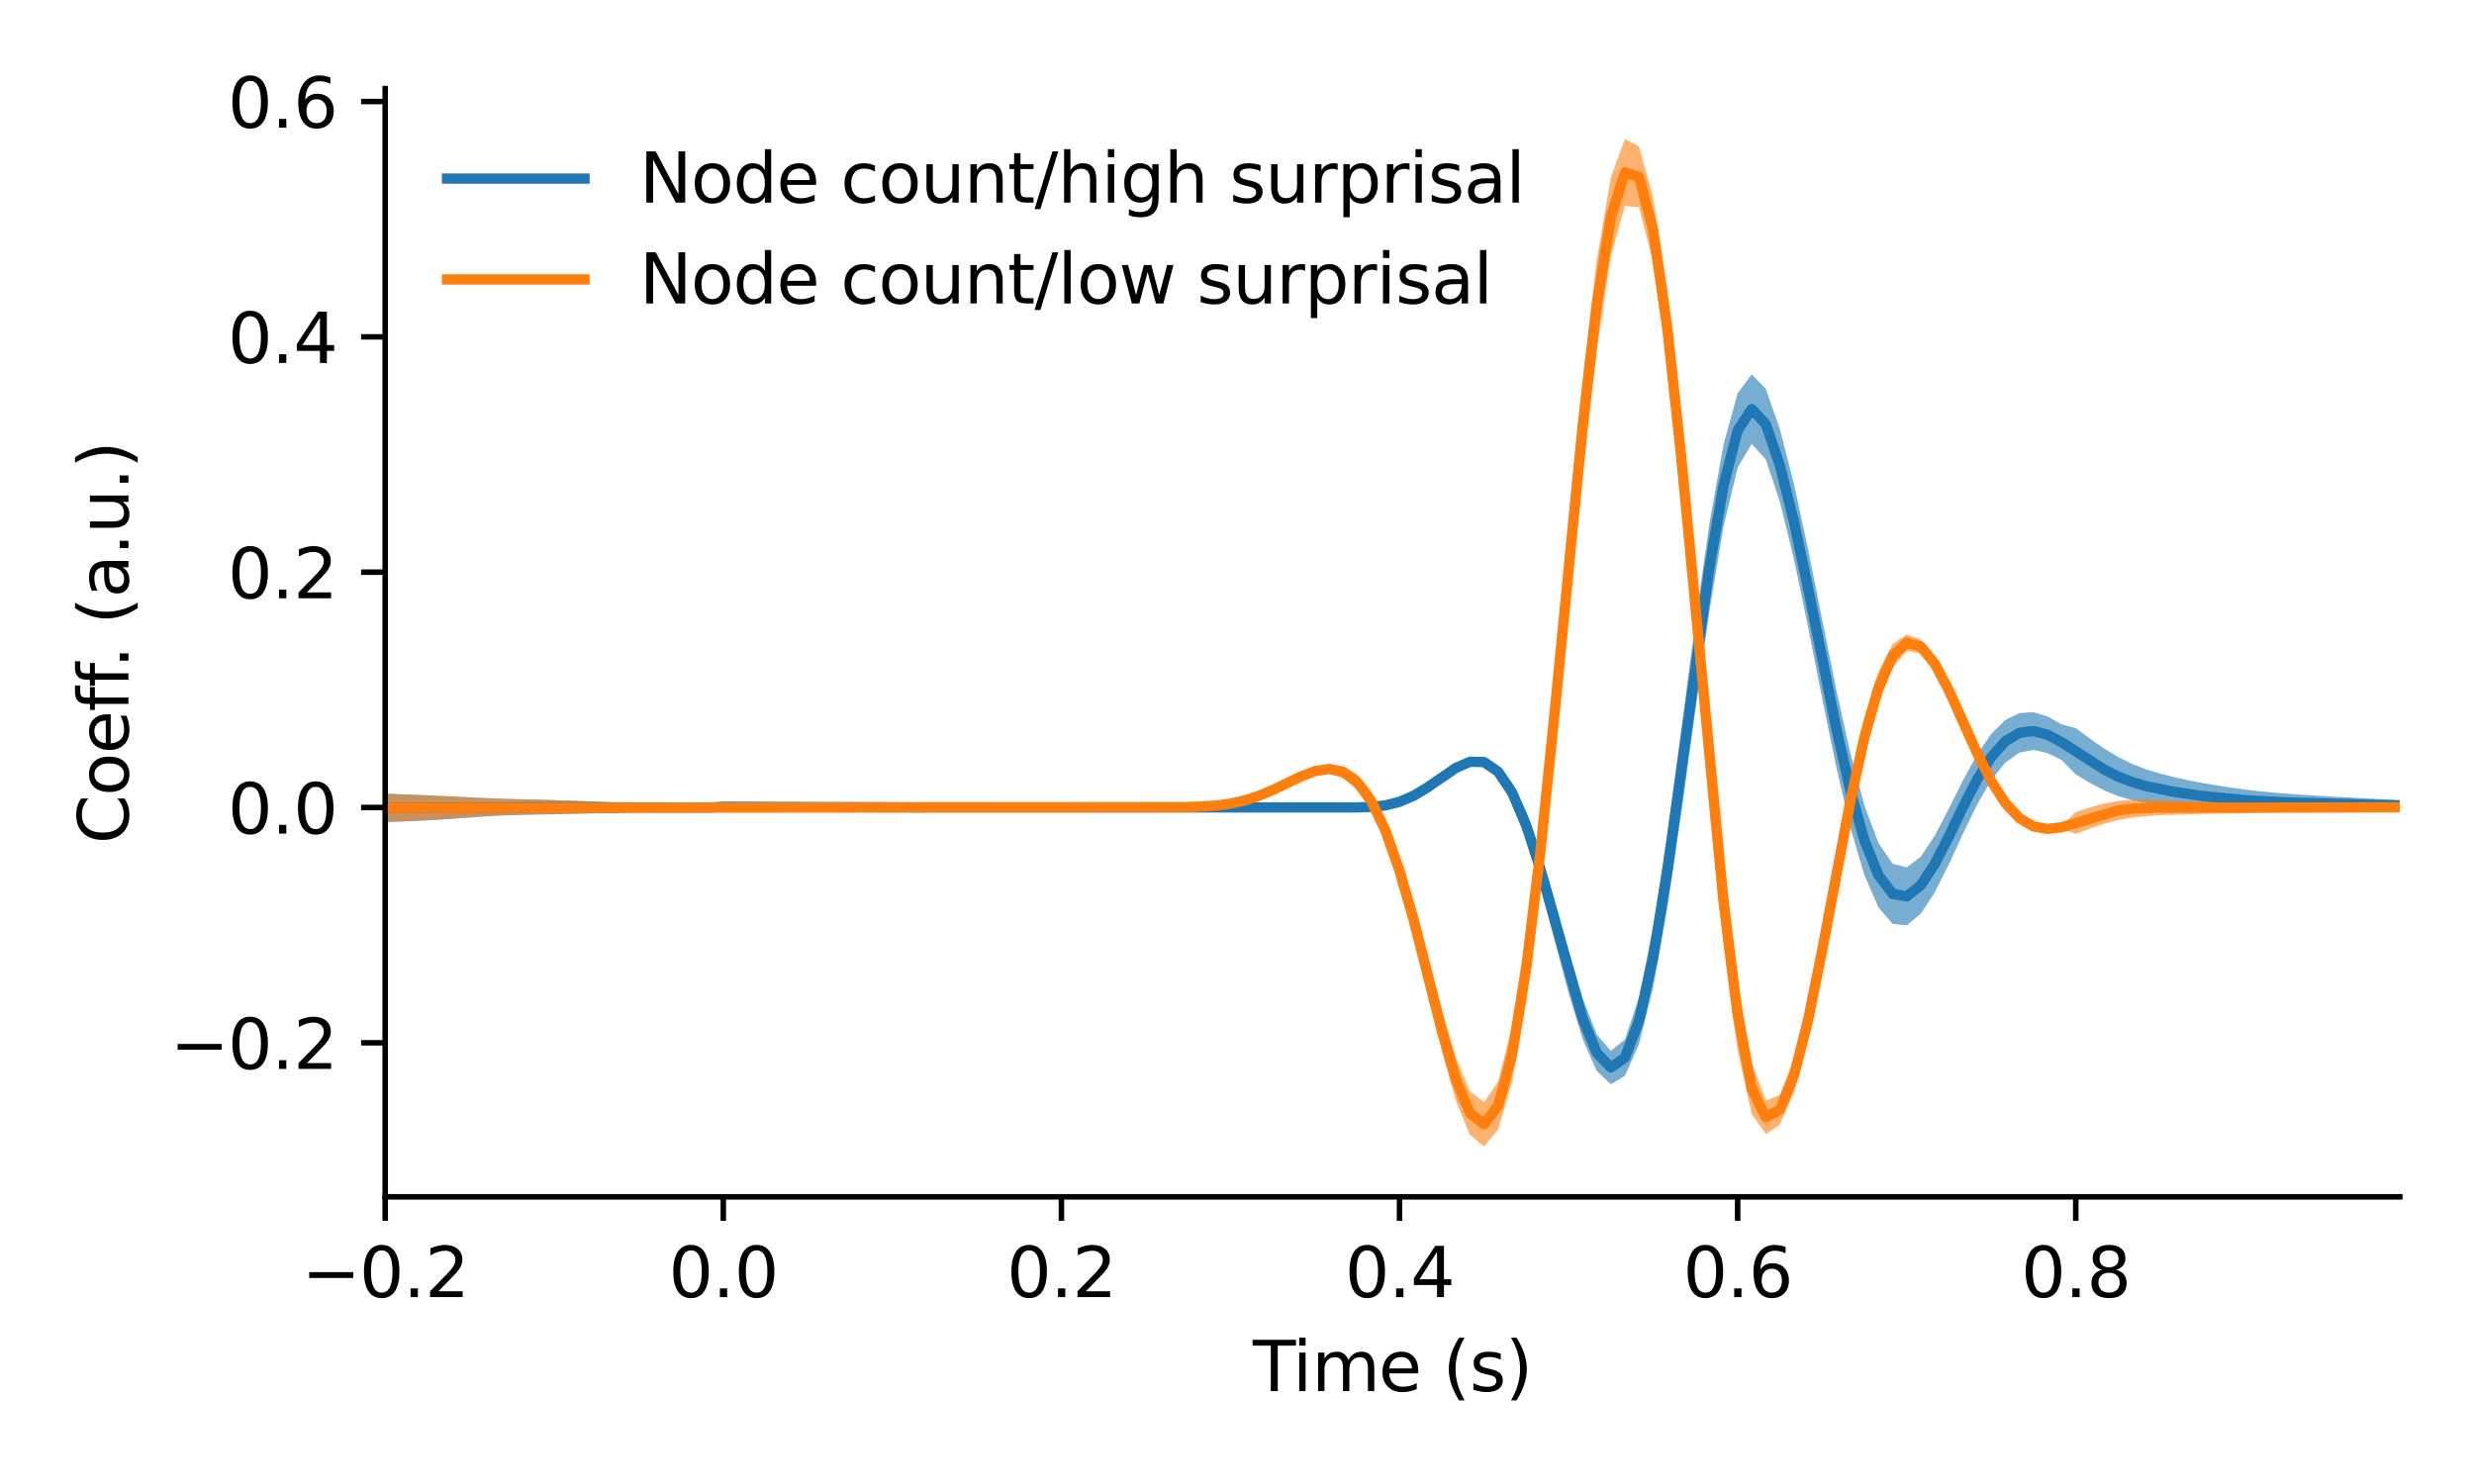 <?xml version="1.0" encoding="utf-8" standalone="no"?>
<!DOCTYPE svg PUBLIC "-//W3C//DTD SVG 1.1//EN"
  "http://www.w3.org/Graphics/SVG/1.1/DTD/svg11.dtd">
<svg xmlns:xlink="http://www.w3.org/1999/xlink" width="360pt" height="216pt" viewBox="0 0 360 216" xmlns="http://www.w3.org/2000/svg" version="1.1">
 <defs>
  <style type="text/css">*{stroke-linejoin: round; stroke-linecap: butt}</style>
 </defs>
 <g id="figure_1">
  <g id="patch_1">
   <path d="M 0 216 
L 360 216 
L 360 0 
L 0 0 
z
" style="fill: #ffffff"/>
  </g>
  <g id="axes_1">
   <g id="patch_2">
    <path d="M 56.05 174.2 
L 349.2 174.2 
L 349.2 12.895 
L 56.05 12.895 
z
" style="fill: #ffffff"/>
   </g>
   <g id="PolyCollection_1">
    <path d="M 56.05 115.508 
L 56.05 119.652 
L 58.1 119.584 
L 60.15 119.515 
L 62.2 119.421 
L 64.25 119.301 
L 66.3 119.156 
L 68.35 119.002 
L 70.4 118.856 
L 72.45 118.737 
L 74.5 118.657 
L 76.55 118.605 
L 78.6 118.565 
L 80.65 118.525 
L 82.7 118.479 
L 84.75 118.424 
L 86.8 118.364 
L 88.85 118.309 
L 90.9 118.26 
L 92.95 118.218 
L 95 118.188 
L 97.05 118.162 
L 99.1 118.13 
L 101.15 118.093 
L 103.2 118.049 
L 105.25 117.737 
L 107.3 117.735 
L 109.35 117.732 
L 111.4 117.727 
L 113.45 117.718 
L 115.5 117.708 
L 117.55 117.696 
L 119.6 117.686 
L 121.65 117.679 
L 123.7 117.674 
L 125.75 117.671 
L 127.8 117.666 
L 129.85 117.66 
L 131.9 117.651 
L 133.95 117.641 
L 136 117.632 
L 138.05 117.627 
L 140.1 117.623 
L 142.15 117.621 
L 144.2 117.618 
L 146.25 117.615 
L 148.3 117.61 
L 150.35 117.604 
L 152.4 117.599 
L 154.45 117.594 
L 156.5 117.59 
L 158.55 117.587 
L 160.6 117.586 
L 162.65 117.585 
L 164.7 117.582 
L 166.75 117.579 
L 168.8 117.575 
L 170.85 117.572 
L 172.9 117.569 
L 174.95 117.568 
L 177 117.568 
L 179.05 117.568 
L 181.1 117.567 
L 183.15 117.565 
L 185.2 117.562 
L 187.25 117.56 
L 189.3 117.56 
L 191.35 117.56 
L 193.4 117.561 
L 195.45 117.563 
L 197.5 117.555 
L 199.55 117.506 
L 201.6 117.343 
L 203.65 116.943 
L 205.7 116.201 
L 207.75 115.091 
L 209.8 113.715 
L 211.85 112.325 
L 213.9 111.341 
L 215.95 111.424 
L 218 113.2 
L 220.05 116.827 
L 222.1 122.239 
L 224.15 129.117 
L 226.2 136.845 
L 228.25 144.556 
L 230.3 151.238 
L 232.35 155.9 
L 234.4 157.804 
L 236.45 156.588 
L 238.5 151.973 
L 240.55 143.771 
L 242.6 132.289 
L 244.65 118.399 
L 246.7 103.412 
L 248.75 88.921 
L 250.8 76.609 
L 252.85 68.066 
L 254.9 64.595 
L 256.95 66.881 
L 259 73.032 
L 261.05 81.431 
L 263.1 91.262 
L 265.15 101.637 
L 267.2 111.64 
L 269.25 120.458 
L 271.3 127.401 
L 273.35 132.091 
L 275.4 134.479 
L 277.45 134.693 
L 279.5 132.999 
L 281.55 129.851 
L 283.6 125.765 
L 285.65 121.326 
L 287.7 117.113 
L 289.75 113.559 
L 291.8 110.989 
L 293.85 109.539 
L 295.9 109.154 
L 297.95 109.616 
L 300 110.628 
L 302.05 112.715 
L 304.1 113.938 
L 306.15 115.03 
L 308.2 115.872 
L 310.25 116.461 
L 312.3 116.866 
L 314.35 117.156 
L 316.4 117.389 
L 318.45 117.586 
L 320.5 117.754 
L 322.55 117.886 
L 324.6 117.977 
L 326.65 118.028 
L 328.7 118.048 
L 330.75 118.06 
L 332.8 118.068 
L 334.85 118.069 
L 336.9 118.067 
L 338.95 118.057 
L 341 118.044 
L 343.05 118.034 
L 345.1 118.021 
L 347.15 118.009 
L 349.2 117.996 
L 349.2 116.469 
L 349.2 116.469 
L 347.15 116.357 
L 345.1 116.247 
L 343.05 116.139 
L 341 116.031 
L 338.95 115.918 
L 336.9 115.797 
L 334.85 115.668 
L 332.8 115.524 
L 330.75 115.356 
L 328.7 115.153 
L 326.65 114.911 
L 324.6 114.629 
L 322.55 114.312 
L 320.5 113.968 
L 318.45 113.579 
L 316.4 113.129 
L 314.35 112.611 
L 312.3 111.977 
L 310.25 111.187 
L 308.2 110.176 
L 306.15 108.938 
L 304.1 107.515 
L 302.05 105.976 
L 300 105.439 
L 297.95 104.285 
L 295.9 103.664 
L 293.85 103.781 
L 291.8 104.805 
L 289.75 106.833 
L 287.7 109.806 
L 285.65 113.552 
L 283.6 117.661 
L 281.55 121.604 
L 279.5 124.692 
L 277.45 126.256 
L 275.4 125.711 
L 273.35 122.707 
L 271.3 117.244 
L 269.25 109.636 
L 267.2 100.359 
L 265.15 90.187 
L 263.1 79.936 
L 261.05 70.451 
L 259 62.475 
L 256.95 56.611 
L 254.9 54.488 
L 252.85 57.222 
L 250.8 64.674 
L 248.75 76.178 
L 246.7 90.534 
L 244.65 106.2 
L 242.6 121.518 
L 240.55 134.933 
L 238.5 145.163 
L 236.45 151.3 
L 234.4 152.948 
L 232.35 150.568 
L 230.3 145.297 
L 228.25 138.368 
L 226.2 130.928 
L 224.15 123.95 
L 222.1 118.155 
L 220.05 113.958 
L 218 111.455 
L 215.95 110.42 
L 213.9 110.417 
L 211.85 111.219 
L 209.8 112.569 
L 207.75 114.086 
L 205.7 115.449 
L 203.65 116.47 
L 201.6 117.101 
L 199.55 117.4 
L 197.5 117.487 
L 195.45 117.498 
L 193.4 117.5 
L 191.35 117.502 
L 189.3 117.504 
L 187.25 117.504 
L 185.2 117.503 
L 183.15 117.5 
L 181.1 117.498 
L 179.05 117.496 
L 177 117.496 
L 174.95 117.494 
L 172.9 117.492 
L 170.85 117.488 
L 168.8 117.484 
L 166.75 117.479 
L 164.7 117.475 
L 162.65 117.472 
L 160.6 117.47 
L 158.55 117.468 
L 156.5 117.465 
L 154.45 117.46 
L 152.4 117.454 
L 150.35 117.446 
L 148.3 117.439 
L 146.25 117.432 
L 144.2 117.427 
L 142.15 117.423 
L 140.1 117.418 
L 138.05 117.412 
L 136 117.402 
L 133.95 117.389 
L 131.9 117.374 
L 129.85 117.36 
L 127.8 117.348 
L 125.75 117.338 
L 123.7 117.328 
L 121.65 117.315 
L 119.6 117.299 
L 117.55 117.278 
L 115.5 117.254 
L 113.45 117.229 
L 111.4 117.203 
L 109.35 117.177 
L 107.3 117.149 
L 105.25 117.119 
L 103.2 117.044 
L 101.15 117.012 
L 99.1 116.983 
L 97.05 116.956 
L 95 116.929 
L 92.95 116.891 
L 90.9 116.84 
L 88.85 116.775 
L 86.8 116.694 
L 84.75 116.607 
L 82.7 116.523 
L 80.65 116.452 
L 78.6 116.397 
L 76.55 116.355 
L 74.5 116.311 
L 72.45 116.251 
L 70.4 116.169 
L 68.35 116.069 
L 66.3 115.962 
L 64.25 115.857 
L 62.2 115.761 
L 60.15 115.685 
L 58.1 115.607 
L 56.05 115.508 
z
" clip-path="url(#p75b42a1e6e)" style="fill: #1f77b4; fill-opacity: 0.6"/>
   </g>
   <g id="PolyCollection_2">
    <path d="M 56.05 115.529 
L 56.05 119.646 
L 58.1 119.558 
L 60.15 119.463 
L 62.2 119.355 
L 64.25 119.231 
L 66.3 119.086 
L 68.35 118.932 
L 70.4 118.795 
L 72.45 118.683 
L 74.5 118.603 
L 76.55 118.548 
L 78.6 118.507 
L 80.65 118.473 
L 82.7 118.442 
L 84.75 118.41 
L 86.8 118.373 
L 88.85 118.331 
L 90.9 118.286 
L 92.95 118.241 
L 95 118.202 
L 97.05 118.167 
L 99.1 118.132 
L 101.15 118.094 
L 103.2 118.052 
L 105.25 117.732 
L 107.3 117.726 
L 109.35 117.719 
L 111.4 117.713 
L 113.45 117.707 
L 115.5 117.699 
L 117.55 117.691 
L 119.6 117.683 
L 121.65 117.676 
L 123.7 117.671 
L 125.75 117.668 
L 127.8 117.665 
L 129.85 117.661 
L 131.9 117.655 
L 133.95 117.648 
L 136 117.64 
L 138.05 117.632 
L 140.1 117.626 
L 142.15 117.621 
L 144.2 117.618 
L 146.25 117.616 
L 148.3 117.613 
L 150.35 117.609 
L 152.4 117.604 
L 154.45 117.597 
L 156.5 117.591 
L 158.55 117.588 
L 160.6 117.588 
L 162.65 117.589 
L 164.7 117.591 
L 166.75 117.591 
L 168.8 117.586 
L 170.85 117.571 
L 172.9 117.538 
L 174.95 117.472 
L 177 117.343 
L 179.05 117.102 
L 181.1 116.697 
L 183.15 116.094 
L 185.2 115.299 
L 187.25 114.372 
L 189.3 113.453 
L 191.35 112.764 
L 193.4 112.589 
L 195.45 113.23 
L 197.5 114.97 
L 199.55 118.058 
L 201.6 122.675 
L 203.65 128.847 
L 205.7 136.359 
L 207.75 144.684 
L 209.8 152.993 
L 211.85 160.217 
L 213.9 165.196 
L 215.95 166.868 
L 218 164.429 
L 220.05 157.408 
L 222.1 145.695 
L 224.15 129.7 
L 226.2 110.457 
L 228.25 89.561 
L 230.3 69.009 
L 232.35 50.927 
L 234.4 37.337 
L 236.45 29.982 
L 238.5 30.164 
L 240.55 38.209 
L 242.6 53.157 
L 244.65 73.009 
L 246.7 95.406 
L 248.75 117.745 
L 250.8 137.561 
L 252.85 152.84 
L 254.9 162.158 
L 256.95 165.077 
L 259 163.688 
L 261.05 158.971 
L 263.1 151.366 
L 265.15 141.613 
L 267.2 130.754 
L 269.25 119.932 
L 271.3 110.212 
L 273.35 102.448 
L 275.4 97.207 
L 277.45 94.759 
L 279.5 95.109 
L 281.55 97.783 
L 283.6 101.866 
L 285.65 106.501 
L 287.7 111.004 
L 289.75 114.876 
L 291.8 117.814 
L 293.85 119.716 
L 295.9 120.654 
L 297.95 120.845 
L 300 120.59 
L 302.05 121.373 
L 304.1 120.611 
L 306.15 119.912 
L 308.2 119.371 
L 310.25 119.006 
L 312.3 118.789 
L 314.35 118.665 
L 316.4 118.583 
L 318.45 118.52 
L 320.5 118.473 
L 322.55 118.44 
L 324.6 118.408 
L 326.65 118.364 
L 328.7 118.307 
L 330.75 118.241 
L 332.8 118.174 
L 334.85 118.109 
L 336.9 118.054 
L 338.95 118.009 
L 341 117.976 
L 343.05 117.955 
L 345.1 117.937 
L 347.15 117.921 
L 349.2 117.903 
L 349.2 117.135 
L 349.2 117.135 
L 347.15 117.1 
L 345.1 117.071 
L 343.05 117.047 
L 341 117.024 
L 338.95 116.998 
L 336.9 116.964 
L 334.85 116.928 
L 332.8 116.892 
L 330.75 116.856 
L 328.7 116.825 
L 326.65 116.798 
L 324.6 116.772 
L 322.55 116.744 
L 320.5 116.705 
L 318.45 116.643 
L 316.4 116.553 
L 314.35 116.449 
L 312.3 116.37 
L 310.25 116.39 
L 308.2 116.578 
L 306.15 116.965 
L 304.1 117.534 
L 302.05 118.182 
L 300 120.233 
L 297.95 120.463 
L 295.9 119.927 
L 293.85 118.456 
L 291.8 115.965 
L 289.75 112.493 
L 287.7 108.251 
L 285.65 103.632 
L 283.6 99.174 
L 281.55 95.486 
L 279.5 93.092 
L 277.45 92.35 
L 275.4 93.747 
L 273.35 97.731 
L 271.3 104.373 
L 269.25 113.333 
L 267.2 123.9 
L 265.15 135.053 
L 263.1 145.563 
L 261.05 154.099 
L 259 159.336 
L 256.95 160.211 
L 254.9 154.722 
L 252.85 142.523 
L 250.8 124.958 
L 248.75 103.903 
L 246.7 81.531 
L 244.65 60.207 
L 242.6 42.057 
L 240.55 28.769 
L 238.5 21.312 
L 236.45 20.227 
L 234.4 25.846 
L 232.35 37.854 
L 230.3 55.062 
L 228.25 75.637 
L 226.2 97.402 
L 224.15 118.141 
L 222.1 135.911 
L 220.05 149.274 
L 218 157.446 
L 215.95 160.408 
L 213.9 158.857 
L 211.85 153.941 
L 209.8 146.948 
L 207.75 139.095 
L 205.7 131.396 
L 203.65 124.598 
L 201.6 119.145 
L 199.55 115.206 
L 197.5 112.724 
L 195.45 111.497 
L 193.4 111.255 
L 191.35 111.71 
L 189.3 112.585 
L 187.25 113.639 
L 185.2 114.688 
L 183.15 115.605 
L 181.1 116.325 
L 179.05 116.836 
L 177 117.163 
L 174.95 117.347 
L 172.9 117.431 
L 170.85 117.459 
L 168.8 117.464 
L 166.75 117.464 
L 164.7 117.464 
L 162.65 117.467 
L 160.6 117.469 
L 158.55 117.468 
L 156.5 117.465 
L 154.45 117.458 
L 152.4 117.45 
L 150.35 117.443 
L 148.3 117.437 
L 146.25 117.432 
L 144.2 117.428 
L 142.15 117.423 
L 140.1 117.416 
L 138.05 117.406 
L 136 117.395 
L 133.95 117.382 
L 131.9 117.371 
L 129.85 117.361 
L 127.8 117.352 
L 125.75 117.342 
L 123.7 117.33 
L 121.65 117.314 
L 119.6 117.296 
L 117.55 117.274 
L 115.5 117.251 
L 113.45 117.226 
L 111.4 117.201 
L 109.35 117.174 
L 107.3 117.147 
L 105.25 117.118 
L 103.2 117.046 
L 101.15 117.029 
L 99.1 117.013 
L 97.05 116.99 
L 95 116.959 
L 92.95 116.914 
L 90.9 116.853 
L 88.85 116.782 
L 86.8 116.7 
L 84.75 116.616 
L 82.7 116.532 
L 80.65 116.456 
L 78.6 116.396 
L 76.55 116.348 
L 74.5 116.297 
L 72.45 116.228 
L 70.4 116.142 
L 68.35 116.042 
L 66.3 115.935 
L 64.25 115.838 
L 62.2 115.755 
L 60.15 115.68 
L 58.1 115.608 
L 56.05 115.529 
z
" clip-path="url(#p75b42a1e6e)" style="fill: #ff7f0e; fill-opacity: 0.6"/>
   </g>
   <g id="matplotlib.axis_1">
    <g id="xtick_1">
     <g id="line2d_1">
      <defs>
       <path id="mbcd0de9ac6" d="M 0 0 
L 0 3.5 
" style="stroke: #000000; stroke-width: 0.8"/>
      </defs>
      <g>
       <use xlink:href="#mbcd0de9ac6" x="56.05" y="174.2" style="stroke: #000000; stroke-width: 0.8"/>
      </g>
     </g>
     <g id="text_1">
      <!-- −0.2 -->
      <g transform="translate(43.909 188.798)scale(0.1 -0.1)">
       <defs>
        <path id="DejaVuSans-2212" d="M 678 2272 
L 4684 2272 
L 4684 1741 
L 678 1741 
L 678 2272 
z
" transform="scale(0.016)"/>
        <path id="DejaVuSans-30" d="M 2034 4250 
Q 1547 4250 1301 3770 
Q 1056 3291 1056 2328 
Q 1056 1369 1301 889 
Q 1547 409 2034 409 
Q 2525 409 2770 889 
Q 3016 1369 3016 2328 
Q 3016 3291 2770 3770 
Q 2525 4250 2034 4250 
z
M 2034 4750 
Q 2819 4750 3233 4129 
Q 3647 3509 3647 2328 
Q 3647 1150 3233 529 
Q 2819 -91 2034 -91 
Q 1250 -91 836 529 
Q 422 1150 422 2328 
Q 422 3509 836 4129 
Q 1250 4750 2034 4750 
z
" transform="scale(0.016)"/>
        <path id="DejaVuSans-2e" d="M 684 794 
L 1344 794 
L 1344 0 
L 684 0 
L 684 794 
z
" transform="scale(0.016)"/>
        <path id="DejaVuSans-32" d="M 1228 531 
L 3431 531 
L 3431 0 
L 469 0 
L 469 531 
Q 828 903 1448 1529 
Q 2069 2156 2228 2338 
Q 2531 2678 2651 2914 
Q 2772 3150 2772 3378 
Q 2772 3750 2511 3984 
Q 2250 4219 1831 4219 
Q 1534 4219 1204 4116 
Q 875 4013 500 3803 
L 500 4441 
Q 881 4594 1212 4672 
Q 1544 4750 1819 4750 
Q 2544 4750 2975 4387 
Q 3406 4025 3406 3419 
Q 3406 3131 3298 2873 
Q 3191 2616 2906 2266 
Q 2828 2175 2409 1742 
Q 1991 1309 1228 531 
z
" transform="scale(0.016)"/>
       </defs>
       <use xlink:href="#DejaVuSans-2212"/>
       <use xlink:href="#DejaVuSans-30" x="83.789"/>
       <use xlink:href="#DejaVuSans-2e" x="147.412"/>
       <use xlink:href="#DejaVuSans-32" x="179.199"/>
      </g>
     </g>
    </g>
    <g id="xtick_2">
     <g id="line2d_2">
      <g>
       <use xlink:href="#mbcd0de9ac6" x="105.25" y="174.2" style="stroke: #000000; stroke-width: 0.8"/>
      </g>
     </g>
     <g id="text_2">
      <!-- 0.0 -->
      <g transform="translate(97.298 188.798)scale(0.1 -0.1)">
       <use xlink:href="#DejaVuSans-30"/>
       <use xlink:href="#DejaVuSans-2e" x="63.623"/>
       <use xlink:href="#DejaVuSans-30" x="95.41"/>
      </g>
     </g>
    </g>
    <g id="xtick_3">
     <g id="line2d_3">
      <g>
       <use xlink:href="#mbcd0de9ac6" x="154.45" y="174.2" style="stroke: #000000; stroke-width: 0.8"/>
      </g>
     </g>
     <g id="text_3">
      <!-- 0.2 -->
      <g transform="translate(146.498 188.798)scale(0.1 -0.1)">
       <use xlink:href="#DejaVuSans-30"/>
       <use xlink:href="#DejaVuSans-2e" x="63.623"/>
       <use xlink:href="#DejaVuSans-32" x="95.41"/>
      </g>
     </g>
    </g>
    <g id="xtick_4">
     <g id="line2d_4">
      <g>
       <use xlink:href="#mbcd0de9ac6" x="203.65" y="174.2" style="stroke: #000000; stroke-width: 0.8"/>
      </g>
     </g>
     <g id="text_4">
      <!-- 0.4 -->
      <g transform="translate(195.698 188.798)scale(0.1 -0.1)">
       <defs>
        <path id="DejaVuSans-34" d="M 2419 4116 
L 825 1625 
L 2419 1625 
L 2419 4116 
z
M 2253 4666 
L 3047 4666 
L 3047 1625 
L 3713 1625 
L 3713 1100 
L 3047 1100 
L 3047 0 
L 2419 0 
L 2419 1100 
L 313 1100 
L 313 1709 
L 2253 4666 
z
" transform="scale(0.016)"/>
       </defs>
       <use xlink:href="#DejaVuSans-30"/>
       <use xlink:href="#DejaVuSans-2e" x="63.623"/>
       <use xlink:href="#DejaVuSans-34" x="95.41"/>
      </g>
     </g>
    </g>
    <g id="xtick_5">
     <g id="line2d_5">
      <g>
       <use xlink:href="#mbcd0de9ac6" x="252.85" y="174.2" style="stroke: #000000; stroke-width: 0.8"/>
      </g>
     </g>
     <g id="text_5">
      <!-- 0.6 -->
      <g transform="translate(244.898 188.798)scale(0.1 -0.1)">
       <defs>
        <path id="DejaVuSans-36" d="M 2113 2584 
Q 1688 2584 1439 2293 
Q 1191 2003 1191 1497 
Q 1191 994 1439 701 
Q 1688 409 2113 409 
Q 2538 409 2786 701 
Q 3034 994 3034 1497 
Q 3034 2003 2786 2293 
Q 2538 2584 2113 2584 
z
M 3366 4563 
L 3366 3988 
Q 3128 4100 2886 4159 
Q 2644 4219 2406 4219 
Q 1781 4219 1451 3797 
Q 1122 3375 1075 2522 
Q 1259 2794 1537 2939 
Q 1816 3084 2150 3084 
Q 2853 3084 3261 2657 
Q 3669 2231 3669 1497 
Q 3669 778 3244 343 
Q 2819 -91 2113 -91 
Q 1303 -91 875 529 
Q 447 1150 447 2328 
Q 447 3434 972 4092 
Q 1497 4750 2381 4750 
Q 2619 4750 2861 4703 
Q 3103 4656 3366 4563 
z
" transform="scale(0.016)"/>
       </defs>
       <use xlink:href="#DejaVuSans-30"/>
       <use xlink:href="#DejaVuSans-2e" x="63.623"/>
       <use xlink:href="#DejaVuSans-36" x="95.41"/>
      </g>
     </g>
    </g>
    <g id="xtick_6">
     <g id="line2d_6">
      <g>
       <use xlink:href="#mbcd0de9ac6" x="302.05" y="174.2" style="stroke: #000000; stroke-width: 0.8"/>
      </g>
     </g>
     <g id="text_6">
      <!-- 0.8 -->
      <g transform="translate(294.098 188.798)scale(0.1 -0.1)">
       <defs>
        <path id="DejaVuSans-38" d="M 2034 2216 
Q 1584 2216 1326 1975 
Q 1069 1734 1069 1313 
Q 1069 891 1326 650 
Q 1584 409 2034 409 
Q 2484 409 2743 651 
Q 3003 894 3003 1313 
Q 3003 1734 2745 1975 
Q 2488 2216 2034 2216 
z
M 1403 2484 
Q 997 2584 770 2862 
Q 544 3141 544 3541 
Q 544 4100 942 4425 
Q 1341 4750 2034 4750 
Q 2731 4750 3128 4425 
Q 3525 4100 3525 3541 
Q 3525 3141 3298 2862 
Q 3072 2584 2669 2484 
Q 3125 2378 3379 2068 
Q 3634 1759 3634 1313 
Q 3634 634 3220 271 
Q 2806 -91 2034 -91 
Q 1263 -91 848 271 
Q 434 634 434 1313 
Q 434 1759 690 2068 
Q 947 2378 1403 2484 
z
M 1172 3481 
Q 1172 3119 1398 2916 
Q 1625 2713 2034 2713 
Q 2441 2713 2670 2916 
Q 2900 3119 2900 3481 
Q 2900 3844 2670 4047 
Q 2441 4250 2034 4250 
Q 1625 4250 1398 4047 
Q 1172 3844 1172 3481 
z
" transform="scale(0.016)"/>
       </defs>
       <use xlink:href="#DejaVuSans-30"/>
       <use xlink:href="#DejaVuSans-2e" x="63.623"/>
       <use xlink:href="#DejaVuSans-38" x="95.41"/>
      </g>
     </g>
    </g>
    <g id="text_7">
     <!-- Time (s) -->
     <g transform="translate(182.296 202.477)scale(0.1 -0.1)">
      <defs>
       <path id="DejaVuSans-54" d="M -19 4666 
L 3928 4666 
L 3928 4134 
L 2272 4134 
L 2272 0 
L 1638 0 
L 1638 4134 
L -19 4134 
L -19 4666 
z
" transform="scale(0.016)"/>
       <path id="DejaVuSans-69" d="M 603 3500 
L 1178 3500 
L 1178 0 
L 603 0 
L 603 3500 
z
M 603 4863 
L 1178 4863 
L 1178 4134 
L 603 4134 
L 603 4863 
z
" transform="scale(0.016)"/>
       <path id="DejaVuSans-6d" d="M 3328 2828 
Q 3544 3216 3844 3400 
Q 4144 3584 4550 3584 
Q 5097 3584 5394 3201 
Q 5691 2819 5691 2113 
L 5691 0 
L 5113 0 
L 5113 2094 
Q 5113 2597 4934 2840 
Q 4756 3084 4391 3084 
Q 3944 3084 3684 2787 
Q 3425 2491 3425 1978 
L 3425 0 
L 2847 0 
L 2847 2094 
Q 2847 2600 2669 2842 
Q 2491 3084 2119 3084 
Q 1678 3084 1418 2786 
Q 1159 2488 1159 1978 
L 1159 0 
L 581 0 
L 581 3500 
L 1159 3500 
L 1159 2956 
Q 1356 3278 1631 3431 
Q 1906 3584 2284 3584 
Q 2666 3584 2933 3390 
Q 3200 3197 3328 2828 
z
" transform="scale(0.016)"/>
       <path id="DejaVuSans-65" d="M 3597 1894 
L 3597 1613 
L 953 1613 
Q 991 1019 1311 708 
Q 1631 397 2203 397 
Q 2534 397 2845 478 
Q 3156 559 3463 722 
L 3463 178 
Q 3153 47 2828 -22 
Q 2503 -91 2169 -91 
Q 1331 -91 842 396 
Q 353 884 353 1716 
Q 353 2575 817 3079 
Q 1281 3584 2069 3584 
Q 2775 3584 3186 3129 
Q 3597 2675 3597 1894 
z
M 3022 2063 
Q 3016 2534 2758 2815 
Q 2500 3097 2075 3097 
Q 1594 3097 1305 2825 
Q 1016 2553 972 2059 
L 3022 2063 
z
" transform="scale(0.016)"/>
       <path id="DejaVuSans-20" transform="scale(0.016)"/>
       <path id="DejaVuSans-28" d="M 1984 4856 
Q 1566 4138 1362 3434 
Q 1159 2731 1159 2009 
Q 1159 1288 1364 580 
Q 1569 -128 1984 -844 
L 1484 -844 
Q 1016 -109 783 600 
Q 550 1309 550 2009 
Q 550 2706 781 3412 
Q 1013 4119 1484 4856 
L 1984 4856 
z
" transform="scale(0.016)"/>
       <path id="DejaVuSans-73" d="M 2834 3397 
L 2834 2853 
Q 2591 2978 2328 3040 
Q 2066 3103 1784 3103 
Q 1356 3103 1142 2972 
Q 928 2841 928 2578 
Q 928 2378 1081 2264 
Q 1234 2150 1697 2047 
L 1894 2003 
Q 2506 1872 2764 1633 
Q 3022 1394 3022 966 
Q 3022 478 2636 193 
Q 2250 -91 1575 -91 
Q 1294 -91 989 -36 
Q 684 19 347 128 
L 347 722 
Q 666 556 975 473 
Q 1284 391 1588 391 
Q 1994 391 2212 530 
Q 2431 669 2431 922 
Q 2431 1156 2273 1281 
Q 2116 1406 1581 1522 
L 1381 1569 
Q 847 1681 609 1914 
Q 372 2147 372 2553 
Q 372 3047 722 3315 
Q 1072 3584 1716 3584 
Q 2034 3584 2315 3537 
Q 2597 3491 2834 3397 
z
" transform="scale(0.016)"/>
       <path id="DejaVuSans-29" d="M 513 4856 
L 1013 4856 
Q 1481 4119 1714 3412 
Q 1947 2706 1947 2009 
Q 1947 1309 1714 600 
Q 1481 -109 1013 -844 
L 513 -844 
Q 928 -128 1133 580 
Q 1338 1288 1338 2009 
Q 1338 2731 1133 3434 
Q 928 4138 513 4856 
z
" transform="scale(0.016)"/>
      </defs>
      <use xlink:href="#DejaVuSans-54"/>
      <use xlink:href="#DejaVuSans-69" x="57.959"/>
      <use xlink:href="#DejaVuSans-6d" x="85.742"/>
      <use xlink:href="#DejaVuSans-65" x="183.154"/>
      <use xlink:href="#DejaVuSans-20" x="244.678"/>
      <use xlink:href="#DejaVuSans-28" x="276.465"/>
      <use xlink:href="#DejaVuSans-73" x="315.479"/>
      <use xlink:href="#DejaVuSans-29" x="367.578"/>
     </g>
    </g>
   </g>
   <g id="matplotlib.axis_2">
    <g id="ytick_1">
     <g id="line2d_7">
      <defs>
       <path id="m8f5fd11474" d="M 0 0 
L -3.5 0 
" style="stroke: #000000; stroke-width: 0.8"/>
      </defs>
      <g>
       <use xlink:href="#m8f5fd11474" x="56.05" y="151.783" style="stroke: #000000; stroke-width: 0.8"/>
      </g>
     </g>
     <g id="text_8">
      <!-- −0.2 -->
      <g transform="translate(24.767 155.582)scale(0.1 -0.1)">
       <use xlink:href="#DejaVuSans-2212"/>
       <use xlink:href="#DejaVuSans-30" x="83.789"/>
       <use xlink:href="#DejaVuSans-2e" x="147.412"/>
       <use xlink:href="#DejaVuSans-32" x="179.199"/>
      </g>
     </g>
    </g>
    <g id="ytick_2">
     <g id="line2d_8">
      <g>
       <use xlink:href="#m8f5fd11474" x="56.05" y="117.532" style="stroke: #000000; stroke-width: 0.8"/>
      </g>
     </g>
     <g id="text_9">
      <!-- 0.0 -->
      <g transform="translate(33.147 121.331)scale(0.1 -0.1)">
       <use xlink:href="#DejaVuSans-30"/>
       <use xlink:href="#DejaVuSans-2e" x="63.623"/>
       <use xlink:href="#DejaVuSans-30" x="95.41"/>
      </g>
     </g>
    </g>
    <g id="ytick_3">
     <g id="line2d_9">
      <g>
       <use xlink:href="#m8f5fd11474" x="56.05" y="83.281" style="stroke: #000000; stroke-width: 0.8"/>
      </g>
     </g>
     <g id="text_10">
      <!-- 0.2 -->
      <g transform="translate(33.147 87.08)scale(0.1 -0.1)">
       <use xlink:href="#DejaVuSans-30"/>
       <use xlink:href="#DejaVuSans-2e" x="63.623"/>
       <use xlink:href="#DejaVuSans-32" x="95.41"/>
      </g>
     </g>
    </g>
    <g id="ytick_4">
     <g id="line2d_10">
      <g>
       <use xlink:href="#m8f5fd11474" x="56.05" y="49.03" style="stroke: #000000; stroke-width: 0.8"/>
      </g>
     </g>
     <g id="text_11">
      <!-- 0.4 -->
      <g transform="translate(33.147 52.829)scale(0.1 -0.1)">
       <use xlink:href="#DejaVuSans-30"/>
       <use xlink:href="#DejaVuSans-2e" x="63.623"/>
       <use xlink:href="#DejaVuSans-34" x="95.41"/>
      </g>
     </g>
    </g>
    <g id="ytick_5">
     <g id="line2d_11">
      <g>
       <use xlink:href="#m8f5fd11474" x="56.05" y="14.779" style="stroke: #000000; stroke-width: 0.8"/>
      </g>
     </g>
     <g id="text_12">
      <!-- 0.6 -->
      <g transform="translate(33.147 18.578)scale(0.1 -0.1)">
       <use xlink:href="#DejaVuSans-30"/>
       <use xlink:href="#DejaVuSans-2e" x="63.623"/>
       <use xlink:href="#DejaVuSans-36" x="95.41"/>
      </g>
     </g>
    </g>
    <g id="text_13">
     <!-- Coeff. (a.u.) -->
     <g transform="translate(18.688 122.823)rotate(-90)scale(0.1 -0.1)">
      <defs>
       <path id="DejaVuSans-43" d="M 4122 4306 
L 4122 3641 
Q 3803 3938 3442 4084 
Q 3081 4231 2675 4231 
Q 1875 4231 1450 3742 
Q 1025 3253 1025 2328 
Q 1025 1406 1450 917 
Q 1875 428 2675 428 
Q 3081 428 3442 575 
Q 3803 722 4122 1019 
L 4122 359 
Q 3791 134 3420 21 
Q 3050 -91 2638 -91 
Q 1578 -91 968 557 
Q 359 1206 359 2328 
Q 359 3453 968 4101 
Q 1578 4750 2638 4750 
Q 3056 4750 3426 4639 
Q 3797 4528 4122 4306 
z
" transform="scale(0.016)"/>
       <path id="DejaVuSans-6f" d="M 1959 3097 
Q 1497 3097 1228 2736 
Q 959 2375 959 1747 
Q 959 1119 1226 758 
Q 1494 397 1959 397 
Q 2419 397 2687 759 
Q 2956 1122 2956 1747 
Q 2956 2369 2687 2733 
Q 2419 3097 1959 3097 
z
M 1959 3584 
Q 2709 3584 3137 3096 
Q 3566 2609 3566 1747 
Q 3566 888 3137 398 
Q 2709 -91 1959 -91 
Q 1206 -91 779 398 
Q 353 888 353 1747 
Q 353 2609 779 3096 
Q 1206 3584 1959 3584 
z
" transform="scale(0.016)"/>
       <path id="DejaVuSans-66" d="M 2375 4863 
L 2375 4384 
L 1825 4384 
Q 1516 4384 1395 4259 
Q 1275 4134 1275 3809 
L 1275 3500 
L 2222 3500 
L 2222 3053 
L 1275 3053 
L 1275 0 
L 697 0 
L 697 3053 
L 147 3053 
L 147 3500 
L 697 3500 
L 697 3744 
Q 697 4328 969 4595 
Q 1241 4863 1831 4863 
L 2375 4863 
z
" transform="scale(0.016)"/>
       <path id="DejaVuSans-61" d="M 2194 1759 
Q 1497 1759 1228 1600 
Q 959 1441 959 1056 
Q 959 750 1161 570 
Q 1363 391 1709 391 
Q 2188 391 2477 730 
Q 2766 1069 2766 1631 
L 2766 1759 
L 2194 1759 
z
M 3341 1997 
L 3341 0 
L 2766 0 
L 2766 531 
Q 2569 213 2275 61 
Q 1981 -91 1556 -91 
Q 1019 -91 701 211 
Q 384 513 384 1019 
Q 384 1609 779 1909 
Q 1175 2209 1959 2209 
L 2766 2209 
L 2766 2266 
Q 2766 2663 2505 2880 
Q 2244 3097 1772 3097 
Q 1472 3097 1187 3025 
Q 903 2953 641 2809 
L 641 3341 
Q 956 3463 1253 3523 
Q 1550 3584 1831 3584 
Q 2591 3584 2966 3190 
Q 3341 2797 3341 1997 
z
" transform="scale(0.016)"/>
       <path id="DejaVuSans-75" d="M 544 1381 
L 544 3500 
L 1119 3500 
L 1119 1403 
Q 1119 906 1312 657 
Q 1506 409 1894 409 
Q 2359 409 2629 706 
Q 2900 1003 2900 1516 
L 2900 3500 
L 3475 3500 
L 3475 0 
L 2900 0 
L 2900 538 
Q 2691 219 2414 64 
Q 2138 -91 1772 -91 
Q 1169 -91 856 284 
Q 544 659 544 1381 
z
M 1991 3584 
L 1991 3584 
z
" transform="scale(0.016)"/>
      </defs>
      <use xlink:href="#DejaVuSans-43"/>
      <use xlink:href="#DejaVuSans-6f" x="69.824"/>
      <use xlink:href="#DejaVuSans-65" x="131.006"/>
      <use xlink:href="#DejaVuSans-66" x="192.529"/>
      <use xlink:href="#DejaVuSans-66" x="227.734"/>
      <use xlink:href="#DejaVuSans-2e" x="255.689"/>
      <use xlink:href="#DejaVuSans-20" x="287.477"/>
      <use xlink:href="#DejaVuSans-28" x="319.264"/>
      <use xlink:href="#DejaVuSans-61" x="358.277"/>
      <use xlink:href="#DejaVuSans-2e" x="419.557"/>
      <use xlink:href="#DejaVuSans-75" x="451.344"/>
      <use xlink:href="#DejaVuSans-2e" x="514.723"/>
      <use xlink:href="#DejaVuSans-29" x="546.51"/>
     </g>
    </g>
   </g>
   <g id="line2d_12">
    <path d="M 56.05 117.58 
L 66.3 117.559 
L 80.65 117.489 
L 103.2 117.546 
L 105.25 117.428 
L 133.95 117.515 
L 197.5 117.521 
L 199.55 117.453 
L 201.6 117.222 
L 203.65 116.707 
L 205.7 115.825 
L 207.75 114.588 
L 211.85 111.772 
L 213.9 110.879 
L 215.95 110.922 
L 218 112.327 
L 220.05 115.393 
L 222.1 120.197 
L 224.15 126.533 
L 230.3 148.267 
L 232.35 153.234 
L 234.4 155.376 
L 236.45 153.944 
L 238.5 148.568 
L 240.55 139.352 
L 242.6 126.904 
L 248.75 82.55 
L 250.8 70.642 
L 252.85 62.644 
L 254.9 59.541 
L 256.95 61.746 
L 259 67.753 
L 261.05 75.941 
L 263.1 85.599 
L 267.2 106 
L 269.25 115.047 
L 271.3 122.323 
L 273.35 127.399 
L 275.4 130.095 
L 277.45 130.475 
L 279.5 128.845 
L 281.55 125.727 
L 283.6 121.713 
L 285.65 117.439 
L 287.7 113.459 
L 289.75 110.196 
L 291.8 107.897 
L 293.85 106.66 
L 295.9 106.409 
L 297.95 106.95 
L 300 108.034 
L 306.15 111.984 
L 308.2 113.024 
L 310.25 113.824 
L 312.3 114.422 
L 316.4 115.259 
L 320.5 115.861 
L 326.65 116.469 
L 332.8 116.796 
L 345.1 117.134 
L 349.2 117.232 
L 349.2 117.232 
" clip-path="url(#p75b42a1e6e)" style="fill: none; stroke: #1f77b4; stroke-width: 1.5; stroke-linecap: square"/>
   </g>
   <g id="line2d_13">
    <path d="M 56.05 117.587 
L 136 117.517 
L 172.9 117.485 
L 177 117.253 
L 179.05 116.969 
L 181.1 116.511 
L 183.15 115.85 
L 185.2 114.993 
L 189.3 113.019 
L 191.35 112.237 
L 193.4 111.922 
L 195.45 112.364 
L 197.5 113.847 
L 199.55 116.632 
L 201.6 120.91 
L 203.65 126.722 
L 205.7 133.878 
L 209.8 149.971 
L 211.85 157.079 
L 213.9 162.026 
L 215.95 163.638 
L 218 160.938 
L 220.05 153.341 
L 222.1 140.803 
L 224.15 123.921 
L 226.2 103.93 
L 230.3 62.036 
L 232.35 44.39 
L 234.4 31.592 
L 236.45 25.105 
L 238.5 25.738 
L 240.55 33.489 
L 242.6 47.607 
L 244.65 66.608 
L 250.8 131.26 
L 252.85 147.681 
L 254.9 158.44 
L 256.95 162.644 
L 259 161.512 
L 261.05 156.535 
L 263.1 148.465 
L 265.15 138.333 
L 269.25 116.633 
L 271.3 107.293 
L 273.35 100.09 
L 275.4 95.477 
L 277.45 93.555 
L 279.5 94.1 
L 281.55 96.634 
L 283.6 100.52 
L 287.7 109.628 
L 289.75 113.684 
L 291.8 116.89 
L 293.85 119.086 
L 295.9 120.29 
L 297.95 120.654 
L 300 120.412 
L 308.2 117.974 
L 310.25 117.698 
L 314.35 117.557 
L 330.75 117.549 
L 347.15 117.51 
L 349.2 117.519 
L 349.2 117.519 
" clip-path="url(#p75b42a1e6e)" style="fill: none; stroke: #ff7f0e; stroke-width: 1.5; stroke-linecap: square"/>
   </g>
   <g id="patch_3">
    <path d="M 56.05 174.2 
L 56.05 12.895 
" style="fill: none; stroke: #000000; stroke-width: 0.8; stroke-linejoin: miter; stroke-linecap: square"/>
   </g>
   <g id="patch_4">
    <path d="M 56.05 174.2 
L 349.2 174.2 
" style="fill: none; stroke: #000000; stroke-width: 0.8; stroke-linejoin: miter; stroke-linecap: square"/>
   </g>
   <g id="legend_1">
    <g id="line2d_14">
     <path d="M 65.05 25.994 
L 75.05 25.994 
L 85.05 25.994 
" style="fill: none; stroke: #1f77b4; stroke-width: 1.5; stroke-linecap: square"/>
    </g>
    <g id="text_14">
     <!-- Node count/high surprisal -->
     <g transform="translate(93.05 29.494)scale(0.1 -0.1)">
      <defs>
       <path id="DejaVuSans-4e" d="M 628 4666 
L 1478 4666 
L 3547 763 
L 3547 4666 
L 4159 4666 
L 4159 0 
L 3309 0 
L 1241 3903 
L 1241 0 
L 628 0 
L 628 4666 
z
" transform="scale(0.016)"/>
       <path id="DejaVuSans-64" d="M 2906 2969 
L 2906 4863 
L 3481 4863 
L 3481 0 
L 2906 0 
L 2906 525 
Q 2725 213 2448 61 
Q 2172 -91 1784 -91 
Q 1150 -91 751 415 
Q 353 922 353 1747 
Q 353 2572 751 3078 
Q 1150 3584 1784 3584 
Q 2172 3584 2448 3432 
Q 2725 3281 2906 2969 
z
M 947 1747 
Q 947 1113 1208 752 
Q 1469 391 1925 391 
Q 2381 391 2643 752 
Q 2906 1113 2906 1747 
Q 2906 2381 2643 2742 
Q 2381 3103 1925 3103 
Q 1469 3103 1208 2742 
Q 947 2381 947 1747 
z
" transform="scale(0.016)"/>
       <path id="DejaVuSans-63" d="M 3122 3366 
L 3122 2828 
Q 2878 2963 2633 3030 
Q 2388 3097 2138 3097 
Q 1578 3097 1268 2742 
Q 959 2388 959 1747 
Q 959 1106 1268 751 
Q 1578 397 2138 397 
Q 2388 397 2633 464 
Q 2878 531 3122 666 
L 3122 134 
Q 2881 22 2623 -34 
Q 2366 -91 2075 -91 
Q 1284 -91 818 406 
Q 353 903 353 1747 
Q 353 2603 823 3093 
Q 1294 3584 2113 3584 
Q 2378 3584 2631 3529 
Q 2884 3475 3122 3366 
z
" transform="scale(0.016)"/>
       <path id="DejaVuSans-6e" d="M 3513 2113 
L 3513 0 
L 2938 0 
L 2938 2094 
Q 2938 2591 2744 2837 
Q 2550 3084 2163 3084 
Q 1697 3084 1428 2787 
Q 1159 2491 1159 1978 
L 1159 0 
L 581 0 
L 581 3500 
L 1159 3500 
L 1159 2956 
Q 1366 3272 1645 3428 
Q 1925 3584 2291 3584 
Q 2894 3584 3203 3211 
Q 3513 2838 3513 2113 
z
" transform="scale(0.016)"/>
       <path id="DejaVuSans-74" d="M 1172 4494 
L 1172 3500 
L 2356 3500 
L 2356 3053 
L 1172 3053 
L 1172 1153 
Q 1172 725 1289 603 
Q 1406 481 1766 481 
L 2356 481 
L 2356 0 
L 1766 0 
Q 1100 0 847 248 
Q 594 497 594 1153 
L 594 3053 
L 172 3053 
L 172 3500 
L 594 3500 
L 594 4494 
L 1172 4494 
z
" transform="scale(0.016)"/>
       <path id="DejaVuSans-2f" d="M 1625 4666 
L 2156 4666 
L 531 -594 
L 0 -594 
L 1625 4666 
z
" transform="scale(0.016)"/>
       <path id="DejaVuSans-68" d="M 3513 2113 
L 3513 0 
L 2938 0 
L 2938 2094 
Q 2938 2591 2744 2837 
Q 2550 3084 2163 3084 
Q 1697 3084 1428 2787 
Q 1159 2491 1159 1978 
L 1159 0 
L 581 0 
L 581 4863 
L 1159 4863 
L 1159 2956 
Q 1366 3272 1645 3428 
Q 1925 3584 2291 3584 
Q 2894 3584 3203 3211 
Q 3513 2838 3513 2113 
z
" transform="scale(0.016)"/>
       <path id="DejaVuSans-67" d="M 2906 1791 
Q 2906 2416 2648 2759 
Q 2391 3103 1925 3103 
Q 1463 3103 1205 2759 
Q 947 2416 947 1791 
Q 947 1169 1205 825 
Q 1463 481 1925 481 
Q 2391 481 2648 825 
Q 2906 1169 2906 1791 
z
M 3481 434 
Q 3481 -459 3084 -895 
Q 2688 -1331 1869 -1331 
Q 1566 -1331 1297 -1286 
Q 1028 -1241 775 -1147 
L 775 -588 
Q 1028 -725 1275 -790 
Q 1522 -856 1778 -856 
Q 2344 -856 2625 -561 
Q 2906 -266 2906 331 
L 2906 616 
Q 2728 306 2450 153 
Q 2172 0 1784 0 
Q 1141 0 747 490 
Q 353 981 353 1791 
Q 353 2603 747 3093 
Q 1141 3584 1784 3584 
Q 2172 3584 2450 3431 
Q 2728 3278 2906 2969 
L 2906 3500 
L 3481 3500 
L 3481 434 
z
" transform="scale(0.016)"/>
       <path id="DejaVuSans-72" d="M 2631 2963 
Q 2534 3019 2420 3045 
Q 2306 3072 2169 3072 
Q 1681 3072 1420 2755 
Q 1159 2438 1159 1844 
L 1159 0 
L 581 0 
L 581 3500 
L 1159 3500 
L 1159 2956 
Q 1341 3275 1631 3429 
Q 1922 3584 2338 3584 
Q 2397 3584 2469 3576 
Q 2541 3569 2628 3553 
L 2631 2963 
z
" transform="scale(0.016)"/>
       <path id="DejaVuSans-70" d="M 1159 525 
L 1159 -1331 
L 581 -1331 
L 581 3500 
L 1159 3500 
L 1159 2969 
Q 1341 3281 1617 3432 
Q 1894 3584 2278 3584 
Q 2916 3584 3314 3078 
Q 3713 2572 3713 1747 
Q 3713 922 3314 415 
Q 2916 -91 2278 -91 
Q 1894 -91 1617 61 
Q 1341 213 1159 525 
z
M 3116 1747 
Q 3116 2381 2855 2742 
Q 2594 3103 2138 3103 
Q 1681 3103 1420 2742 
Q 1159 2381 1159 1747 
Q 1159 1113 1420 752 
Q 1681 391 2138 391 
Q 2594 391 2855 752 
Q 3116 1113 3116 1747 
z
" transform="scale(0.016)"/>
       <path id="DejaVuSans-6c" d="M 603 4863 
L 1178 4863 
L 1178 0 
L 603 0 
L 603 4863 
z
" transform="scale(0.016)"/>
      </defs>
      <use xlink:href="#DejaVuSans-4e"/>
      <use xlink:href="#DejaVuSans-6f" x="74.805"/>
      <use xlink:href="#DejaVuSans-64" x="135.986"/>
      <use xlink:href="#DejaVuSans-65" x="199.463"/>
      <use xlink:href="#DejaVuSans-20" x="260.986"/>
      <use xlink:href="#DejaVuSans-63" x="292.773"/>
      <use xlink:href="#DejaVuSans-6f" x="347.754"/>
      <use xlink:href="#DejaVuSans-75" x="408.936"/>
      <use xlink:href="#DejaVuSans-6e" x="472.314"/>
      <use xlink:href="#DejaVuSans-74" x="535.693"/>
      <use xlink:href="#DejaVuSans-2f" x="574.902"/>
      <use xlink:href="#DejaVuSans-68" x="608.594"/>
      <use xlink:href="#DejaVuSans-69" x="671.973"/>
      <use xlink:href="#DejaVuSans-67" x="699.756"/>
      <use xlink:href="#DejaVuSans-68" x="763.232"/>
      <use xlink:href="#DejaVuSans-20" x="826.611"/>
      <use xlink:href="#DejaVuSans-73" x="858.398"/>
      <use xlink:href="#DejaVuSans-75" x="910.498"/>
      <use xlink:href="#DejaVuSans-72" x="973.877"/>
      <use xlink:href="#DejaVuSans-70" x="1014.99"/>
      <use xlink:href="#DejaVuSans-72" x="1078.467"/>
      <use xlink:href="#DejaVuSans-69" x="1119.58"/>
      <use xlink:href="#DejaVuSans-73" x="1147.363"/>
      <use xlink:href="#DejaVuSans-61" x="1199.463"/>
      <use xlink:href="#DejaVuSans-6c" x="1260.742"/>
     </g>
    </g>
    <g id="line2d_15">
     <path d="M 65.05 40.672 
L 75.05 40.672 
L 85.05 40.672 
" style="fill: none; stroke: #ff7f0e; stroke-width: 1.5; stroke-linecap: square"/>
    </g>
    <g id="text_15">
     <!-- Node count/low surprisal -->
     <g transform="translate(93.05 44.172)scale(0.1 -0.1)">
      <defs>
       <path id="DejaVuSans-77" d="M 269 3500 
L 844 3500 
L 1563 769 
L 2278 3500 
L 2956 3500 
L 3675 769 
L 4391 3500 
L 4966 3500 
L 4050 0 
L 3372 0 
L 2619 2869 
L 1863 0 
L 1184 0 
L 269 3500 
z
" transform="scale(0.016)"/>
      </defs>
      <use xlink:href="#DejaVuSans-4e"/>
      <use xlink:href="#DejaVuSans-6f" x="74.805"/>
      <use xlink:href="#DejaVuSans-64" x="135.986"/>
      <use xlink:href="#DejaVuSans-65" x="199.463"/>
      <use xlink:href="#DejaVuSans-20" x="260.986"/>
      <use xlink:href="#DejaVuSans-63" x="292.773"/>
      <use xlink:href="#DejaVuSans-6f" x="347.754"/>
      <use xlink:href="#DejaVuSans-75" x="408.936"/>
      <use xlink:href="#DejaVuSans-6e" x="472.314"/>
      <use xlink:href="#DejaVuSans-74" x="535.693"/>
      <use xlink:href="#DejaVuSans-2f" x="574.902"/>
      <use xlink:href="#DejaVuSans-6c" x="608.594"/>
      <use xlink:href="#DejaVuSans-6f" x="636.377"/>
      <use xlink:href="#DejaVuSans-77" x="697.559"/>
      <use xlink:href="#DejaVuSans-20" x="779.346"/>
      <use xlink:href="#DejaVuSans-73" x="811.133"/>
      <use xlink:href="#DejaVuSans-75" x="863.232"/>
      <use xlink:href="#DejaVuSans-72" x="926.611"/>
      <use xlink:href="#DejaVuSans-70" x="967.725"/>
      <use xlink:href="#DejaVuSans-72" x="1031.201"/>
      <use xlink:href="#DejaVuSans-69" x="1072.314"/>
      <use xlink:href="#DejaVuSans-73" x="1100.098"/>
      <use xlink:href="#DejaVuSans-61" x="1152.197"/>
      <use xlink:href="#DejaVuSans-6c" x="1213.477"/>
     </g>
    </g>
   </g>
  </g>
 </g>
 <defs>
  <clipPath id="p75b42a1e6e">
   <rect x="56.05" y="12.895" width="293.15" height="161.305"/>
  </clipPath>
 </defs>
</svg>

